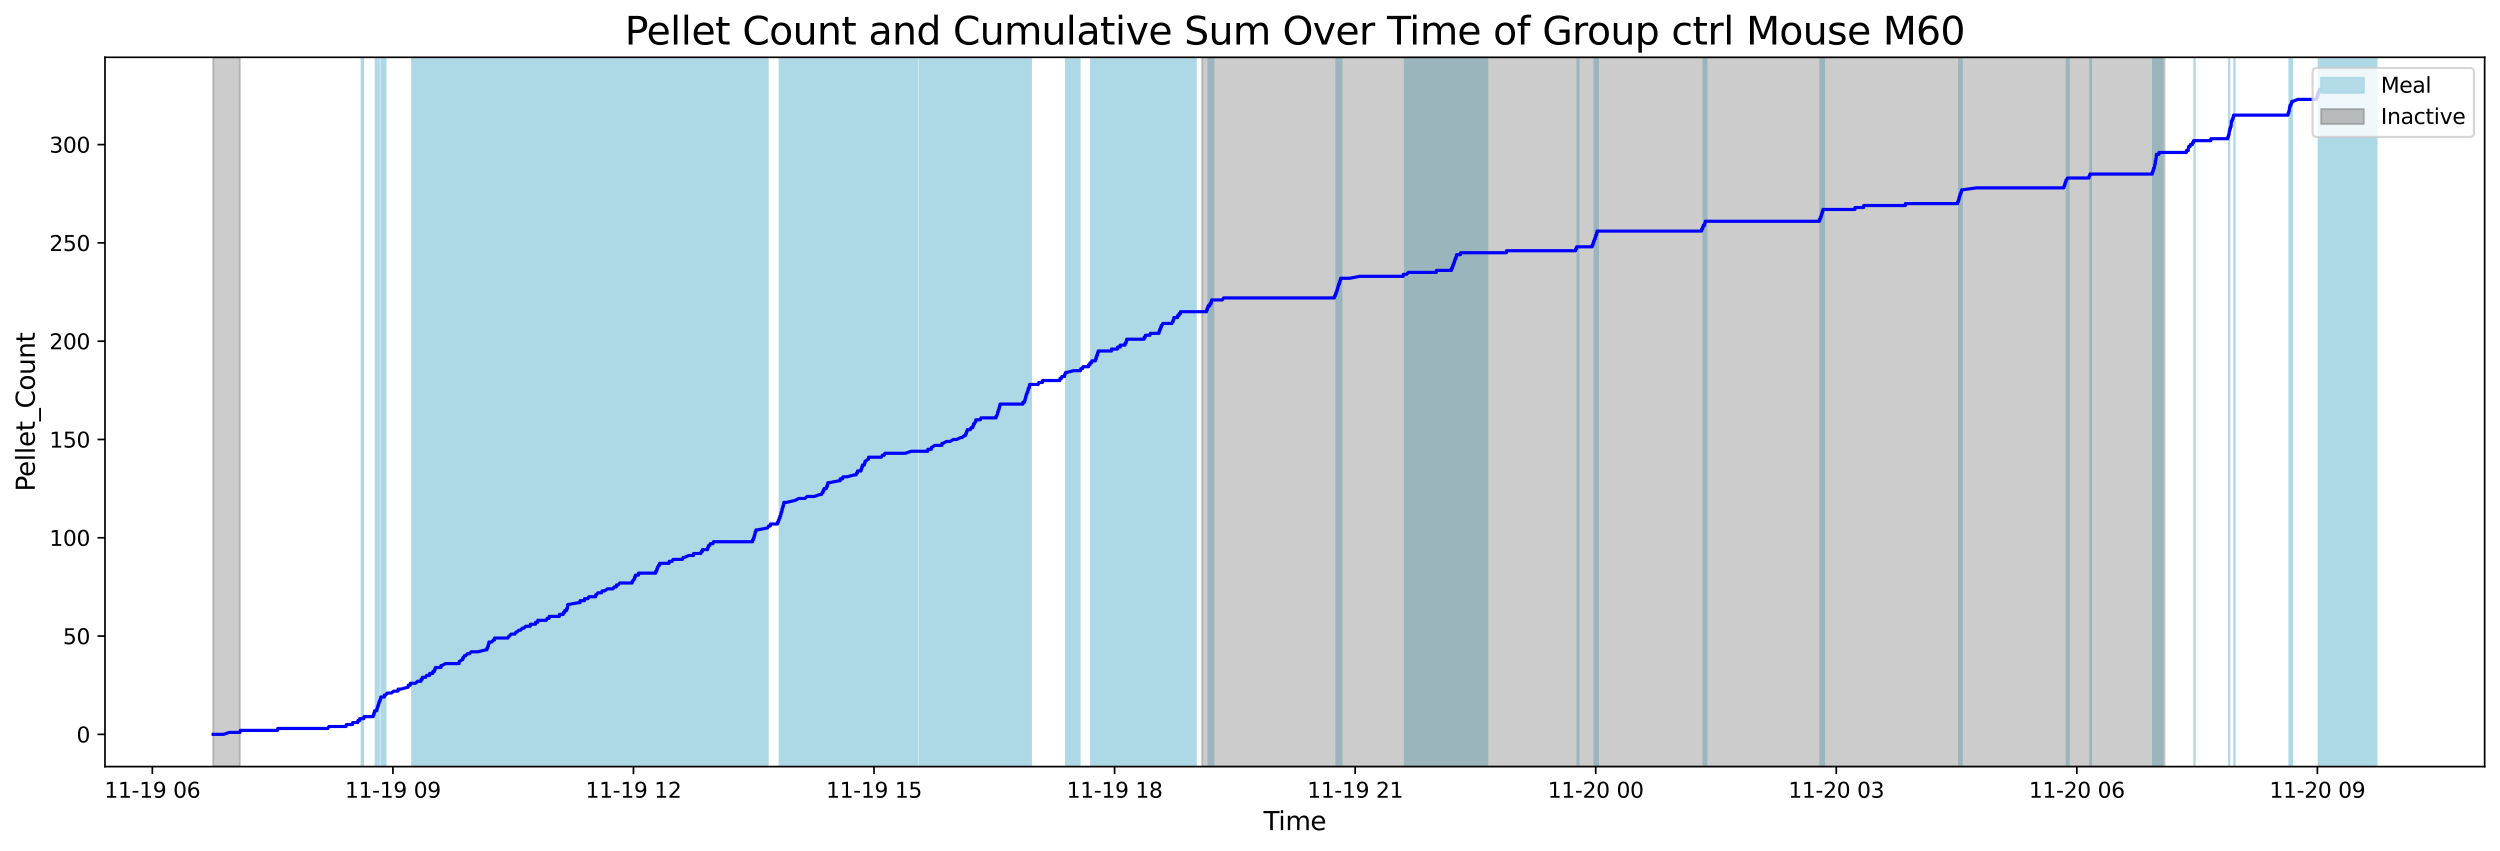 <?xml version="1.0" encoding="utf-8" standalone="no"?>
<!DOCTYPE svg PUBLIC "-//W3C//DTD SVG 1.1//EN"
  "http://www.w3.org/Graphics/SVG/1.1/DTD/svg11.dtd">
<svg xmlns:xlink="http://www.w3.org/1999/xlink" width="1172.435pt" height="399.009pt" viewBox="0 0 1172.435 399.009" xmlns="http://www.w3.org/2000/svg" version="1.1">
 <defs>
  <style type="text/css">*{stroke-linejoin: round; stroke-linecap: butt}</style>
 </defs>
 <g id="figure_1">
  <g id="patch_1">
   <path d="M 0 399.009 
L 1172.435 399.009 
L 1172.435 0 
L 0 0 
z
" style="fill: #ffffff"/>
  </g>
  <g id="axes_1">
   <g id="patch_2">
    <path d="M 49.235 359.517 
L 1165.235 359.517 
L 1165.235 26.877 
L 49.235 26.877 
z
" style="fill: #ffffff"/>
   </g>
   <g id="patch_3">
    <path d="M 169.639 359.517 
L 169.639 26.877 
L 170.237 26.877 
L 170.237 359.517 
z
" clip-path="url(#pbb436b866b)" style="fill: #add8e6; stroke: #add8e6; stroke-linejoin: miter"/>
   </g>
   <g id="patch_4">
    <path d="M 176.588 359.517 
L 176.588 26.877 
L 176.224 26.877 
L 176.224 359.517 
z
" clip-path="url(#pbb436b866b)" style="fill: #add8e6; stroke: #add8e6; stroke-linejoin: miter"/>
   </g>
   <g id="patch_5">
    <path d="M 177.607 359.517 
L 177.607 26.877 
L 177.438 26.877 
L 177.438 359.517 
z
" clip-path="url(#pbb436b866b)" style="fill: #add8e6; stroke: #add8e6; stroke-linejoin: miter"/>
   </g>
   <g id="patch_6">
    <path d="M 179.366 359.517 
L 179.366 26.877 
L 178.869 26.877 
L 178.869 359.517 
z
" clip-path="url(#pbb436b866b)" style="fill: #add8e6; stroke: #add8e6; stroke-linejoin: miter"/>
   </g>
   <g id="patch_7">
    <path d="M 180.758 359.517 
L 180.758 26.877 
L 179.688 26.877 
L 179.688 359.517 
z
" clip-path="url(#pbb436b866b)" style="fill: #add8e6; stroke: #add8e6; stroke-linejoin: miter"/>
   </g>
   <g id="patch_8">
    <path d="M 227.978 359.517 
L 227.978 26.877 
L 193.343 26.877 
L 193.343 359.517 
z
" clip-path="url(#pbb436b866b)" style="fill: #add8e6; stroke: #add8e6; stroke-linejoin: miter"/>
   </g>
   <g id="patch_9">
    <path d="M 232.762 359.517 
L 232.762 26.877 
L 198.873 26.877 
L 198.873 359.517 
z
" clip-path="url(#pbb436b866b)" style="fill: #add8e6; stroke: #add8e6; stroke-linejoin: miter"/>
   </g>
   <g id="patch_10">
    <path d="M 236.993 359.517 
L 236.993 26.877 
L 203.657 26.877 
L 203.657 359.517 
z
" clip-path="url(#pbb436b866b)" style="fill: #add8e6; stroke: #add8e6; stroke-linejoin: miter"/>
   </g>
   <g id="patch_11">
    <path d="M 207.092 359.517 
L 207.092 26.877 
L 207.272 26.877 
L 207.272 359.517 
z
" clip-path="url(#pbb436b866b)" style="fill: #add8e6; stroke: #add8e6; stroke-linejoin: miter"/>
   </g>
   <g id="patch_12">
    <path d="M 245.809 359.517 
L 245.809 26.877 
L 216.928 26.877 
L 216.928 359.517 
z
" clip-path="url(#pbb436b866b)" style="fill: #add8e6; stroke: #add8e6; stroke-linejoin: miter"/>
   </g>
   <g id="patch_13">
    <path d="M 253.633 359.517 
L 253.633 26.877 
L 217.574 26.877 
L 217.574 359.517 
z
" clip-path="url(#pbb436b866b)" style="fill: #add8e6; stroke: #add8e6; stroke-linejoin: miter"/>
   </g>
   <g id="patch_14">
    <path d="M 264.716 359.517 
L 264.716 26.877 
L 229.526 26.877 
L 229.526 359.517 
z
" clip-path="url(#pbb436b866b)" style="fill: #add8e6; stroke: #add8e6; stroke-linejoin: miter"/>
   </g>
   <g id="patch_15">
    <path d="M 231.291 359.517 
L 231.291 26.877 
L 230.165 26.877 
L 230.165 359.517 
z
" clip-path="url(#pbb436b866b)" style="fill: #add8e6; stroke: #add8e6; stroke-linejoin: miter"/>
   </g>
   <g id="patch_16">
    <path d="M 267.129 359.517 
L 267.129 26.877 
L 232.599 26.877 
L 232.599 359.517 
z
" clip-path="url(#pbb436b866b)" style="fill: #add8e6; stroke: #add8e6; stroke-linejoin: miter"/>
   </g>
   <g id="patch_17">
    <path d="M 276.541 359.517 
L 276.541 26.877 
L 268.926 26.877 
L 268.926 359.517 
z
" clip-path="url(#pbb436b866b)" style="fill: #add8e6; stroke: #add8e6; stroke-linejoin: miter"/>
   </g>
   <g id="patch_18">
    <path d="M 283.509 359.517 
L 283.509 26.877 
L 251.488 26.877 
L 251.488 359.517 
z
" clip-path="url(#pbb436b866b)" style="fill: #add8e6; stroke: #add8e6; stroke-linejoin: miter"/>
   </g>
   <g id="patch_19">
    <path d="M 254.03 359.517 
L 254.03 26.877 
L 252.837 26.877 
L 252.837 359.517 
z
" clip-path="url(#pbb436b866b)" style="fill: #add8e6; stroke: #add8e6; stroke-linejoin: miter"/>
   </g>
   <g id="patch_20">
    <path d="M 284.19 359.517 
L 284.19 26.877 
L 258.612 26.877 
L 258.612 359.517 
z
" clip-path="url(#pbb436b866b)" style="fill: #add8e6; stroke: #add8e6; stroke-linejoin: miter"/>
   </g>
   <g id="patch_21">
    <path d="M 268.425 359.517 
L 268.425 26.877 
L 267.33 26.877 
L 267.33 359.517 
z
" clip-path="url(#pbb436b866b)" style="fill: #add8e6; stroke: #add8e6; stroke-linejoin: miter"/>
   </g>
   <g id="patch_22">
    <path d="M 302.393 359.517 
L 302.393 26.877 
L 280.266 26.877 
L 280.266 359.517 
z
" clip-path="url(#pbb436b866b)" style="fill: #add8e6; stroke: #add8e6; stroke-linejoin: miter"/>
   </g>
   <g id="patch_23">
    <path d="M 316.516 359.517 
L 316.516 26.877 
L 298.114 26.877 
L 298.114 359.517 
z
" clip-path="url(#pbb436b866b)" style="fill: #add8e6; stroke: #add8e6; stroke-linejoin: miter"/>
   </g>
   <g id="patch_24">
    <path d="M 324.722 359.517 
L 324.722 26.877 
L 295.072 26.877 
L 295.072 359.517 
z
" clip-path="url(#pbb436b866b)" style="fill: #add8e6; stroke: #add8e6; stroke-linejoin: miter"/>
   </g>
   <g id="patch_25">
    <path d="M 327.539 359.517 
L 327.539 26.877 
L 297.036 26.877 
L 297.036 359.517 
z
" clip-path="url(#pbb436b866b)" style="fill: #add8e6; stroke: #add8e6; stroke-linejoin: miter"/>
   </g>
   <g id="patch_26">
    <path d="M 315.475 359.517 
L 315.475 26.877 
L 298.649 26.877 
L 298.649 359.517 
z
" clip-path="url(#pbb436b866b)" style="fill: #add8e6; stroke: #add8e6; stroke-linejoin: miter"/>
   </g>
   <g id="patch_27">
    <path d="M 308.073 359.517 
L 308.073 26.877 
L 308.629 26.877 
L 308.629 359.517 
z
" clip-path="url(#pbb436b866b)" style="fill: #add8e6; stroke: #add8e6; stroke-linejoin: miter"/>
   </g>
   <g id="patch_28">
    <path d="M 318.219 359.517 
L 318.219 26.877 
L 309.837 26.877 
L 309.837 359.517 
z
" clip-path="url(#pbb436b866b)" style="fill: #add8e6; stroke: #add8e6; stroke-linejoin: miter"/>
   </g>
   <g id="patch_29">
    <path d="M 340.41 359.517 
L 340.41 26.877 
L 338.379 26.877 
L 338.379 359.517 
z
" clip-path="url(#pbb436b866b)" style="fill: #add8e6; stroke: #add8e6; stroke-linejoin: miter"/>
   </g>
   <g id="patch_30">
    <path d="M 359.994 359.517 
L 359.994 26.877 
L 328.063 26.877 
L 328.063 359.517 
z
" clip-path="url(#pbb436b866b)" style="fill: #add8e6; stroke: #add8e6; stroke-linejoin: miter"/>
   </g>
   <g id="patch_31">
    <path d="M 338.066 359.517 
L 338.066 26.877 
L 330.382 26.877 
L 330.382 359.517 
z
" clip-path="url(#pbb436b866b)" style="fill: #add8e6; stroke: #add8e6; stroke-linejoin: miter"/>
   </g>
   <g id="patch_32">
    <path d="M 332.676 359.517 
L 332.676 26.877 
L 332.724 26.877 
L 332.724 359.517 
z
" clip-path="url(#pbb436b866b)" style="fill: #add8e6; stroke: #add8e6; stroke-linejoin: miter"/>
   </g>
   <g id="patch_33">
    <path d="M 348.869 359.517 
L 348.869 26.877 
L 346.711 26.877 
L 346.711 359.517 
z
" clip-path="url(#pbb436b866b)" style="fill: #add8e6; stroke: #add8e6; stroke-linejoin: miter"/>
   </g>
   <g id="patch_34">
    <path d="M 353.589 359.517 
L 353.589 26.877 
L 354.694 26.877 
L 354.694 359.517 
z
" clip-path="url(#pbb436b866b)" style="fill: #add8e6; stroke: #add8e6; stroke-linejoin: miter"/>
   </g>
   <g id="patch_35">
    <path d="M 355.964 359.517 
L 355.964 26.877 
L 356.572 26.877 
L 356.572 359.517 
z
" clip-path="url(#pbb436b866b)" style="fill: #add8e6; stroke: #add8e6; stroke-linejoin: miter"/>
   </g>
   <g id="patch_36">
    <path d="M 396.555 359.517 
L 396.555 26.877 
L 365.668 26.877 
L 365.668 359.517 
z
" clip-path="url(#pbb436b866b)" style="fill: #add8e6; stroke: #add8e6; stroke-linejoin: miter"/>
   </g>
   <g id="patch_37">
    <path d="M 366.508 359.517 
L 366.508 26.877 
L 367.444 26.877 
L 367.444 359.517 
z
" clip-path="url(#pbb436b866b)" style="fill: #add8e6; stroke: #add8e6; stroke-linejoin: miter"/>
   </g>
   <g id="patch_38">
    <path d="M 370.687 359.517 
L 370.687 26.877 
L 368.435 26.877 
L 368.435 359.517 
z
" clip-path="url(#pbb436b866b)" style="fill: #add8e6; stroke: #add8e6; stroke-linejoin: miter"/>
   </g>
   <g id="patch_39">
    <path d="M 369.554 359.517 
L 369.554 26.877 
L 368.541 26.877 
L 368.541 359.517 
z
" clip-path="url(#pbb436b866b)" style="fill: #add8e6; stroke: #add8e6; stroke-linejoin: miter"/>
   </g>
   <g id="patch_40">
    <path d="M 421.375 359.517 
L 421.375 26.877 
L 387.03 26.877 
L 387.03 359.517 
z
" clip-path="url(#pbb436b866b)" style="fill: #add8e6; stroke: #add8e6; stroke-linejoin: miter"/>
   </g>
   <g id="patch_41">
    <path d="M 392.717 359.517 
L 392.717 26.877 
L 389.005 26.877 
L 389.005 359.517 
z
" clip-path="url(#pbb436b866b)" style="fill: #add8e6; stroke: #add8e6; stroke-linejoin: miter"/>
   </g>
   <g id="patch_42">
    <path d="M 430.191 359.517 
L 430.191 26.877 
L 394.608 26.877 
L 394.608 359.517 
z
" clip-path="url(#pbb436b866b)" style="fill: #add8e6; stroke: #add8e6; stroke-linejoin: miter"/>
   </g>
   <g id="patch_43">
    <path d="M 404.826 359.517 
L 404.826 26.877 
L 405.135 26.877 
L 405.135 359.517 
z
" clip-path="url(#pbb436b866b)" style="fill: #add8e6; stroke: #add8e6; stroke-linejoin: miter"/>
   </g>
   <g id="patch_44">
    <path d="M 440.378 359.517 
L 440.378 26.877 
L 431.313 26.877 
L 431.313 359.517 
z
" clip-path="url(#pbb436b866b)" style="fill: #add8e6; stroke: #add8e6; stroke-linejoin: miter"/>
   </g>
   <g id="patch_45">
    <path d="M 464.266 359.517 
L 464.266 26.877 
L 435.703 26.877 
L 435.703 359.517 
z
" clip-path="url(#pbb436b866b)" style="fill: #add8e6; stroke: #add8e6; stroke-linejoin: miter"/>
   </g>
   <g id="patch_46">
    <path d="M 475.266 359.517 
L 475.266 26.877 
L 442.38 26.877 
L 442.38 359.517 
z
" clip-path="url(#pbb436b866b)" style="fill: #add8e6; stroke: #add8e6; stroke-linejoin: miter"/>
   </g>
   <g id="patch_47">
    <path d="M 480.739 359.517 
L 480.739 26.877 
L 451.865 26.877 
L 451.865 359.517 
z
" clip-path="url(#pbb436b866b)" style="fill: #add8e6; stroke: #add8e6; stroke-linejoin: miter"/>
   </g>
   <g id="patch_48">
    <path d="M 459.603 359.517 
L 459.603 26.877 
L 454.495 26.877 
L 454.495 359.517 
z
" clip-path="url(#pbb436b866b)" style="fill: #add8e6; stroke: #add8e6; stroke-linejoin: miter"/>
   </g>
   <g id="patch_49">
    <path d="M 457.758 359.517 
L 457.758 26.877 
L 454.1 26.877 
L 454.1 359.517 
z
" clip-path="url(#pbb436b866b)" style="fill: #add8e6; stroke: #add8e6; stroke-linejoin: miter"/>
   </g>
   <g id="patch_50">
    <path d="M 456.991 359.517 
L 456.991 26.877 
L 457.1 26.877 
L 457.1 359.517 
z
" clip-path="url(#pbb436b866b)" style="fill: #add8e6; stroke: #add8e6; stroke-linejoin: miter"/>
   </g>
   <g id="patch_51">
    <path d="M 465.386 359.517 
L 465.386 26.877 
L 459.158 26.877 
L 459.158 359.517 
z
" clip-path="url(#pbb436b866b)" style="fill: #add8e6; stroke: #add8e6; stroke-linejoin: miter"/>
   </g>
   <g id="patch_52">
    <path d="M 480.524 359.517 
L 480.524 26.877 
L 468.348 26.877 
L 468.348 359.517 
z
" clip-path="url(#pbb436b866b)" style="fill: #add8e6; stroke: #add8e6; stroke-linejoin: miter"/>
   </g>
   <g id="patch_53">
    <path d="M 469.293 359.517 
L 469.293 26.877 
L 468.545 26.877 
L 468.545 359.517 
z
" clip-path="url(#pbb436b866b)" style="fill: #add8e6; stroke: #add8e6; stroke-linejoin: miter"/>
   </g>
   <g id="patch_54">
    <path d="M 481.354 359.517 
L 481.354 26.877 
L 481.893 26.877 
L 481.893 359.517 
z
" clip-path="url(#pbb436b866b)" style="fill: #add8e6; stroke: #add8e6; stroke-linejoin: miter"/>
   </g>
   <g id="patch_55">
    <path d="M 483.334 359.517 
L 483.334 26.877 
L 481.857 26.877 
L 481.857 359.517 
z
" clip-path="url(#pbb436b866b)" style="fill: #add8e6; stroke: #add8e6; stroke-linejoin: miter"/>
   </g>
   <g id="patch_56">
    <path d="M 483.113 359.517 
L 483.113 26.877 
L 483.422 26.877 
L 483.422 359.517 
z
" clip-path="url(#pbb436b866b)" style="fill: #add8e6; stroke: #add8e6; stroke-linejoin: miter"/>
   </g>
   <g id="patch_57">
    <path d="M 506.265 359.517 
L 506.265 26.877 
L 499.983 26.877 
L 499.983 359.517 
z
" clip-path="url(#pbb436b866b)" style="fill: #add8e6; stroke: #add8e6; stroke-linejoin: miter"/>
   </g>
   <g id="patch_58">
    <path d="M 540.48 359.517 
L 540.48 26.877 
L 514.415 26.877 
L 514.415 359.517 
z
" clip-path="url(#pbb436b866b)" style="fill: #add8e6; stroke: #add8e6; stroke-linejoin: miter"/>
   </g>
   <g id="patch_59">
    <path d="M 518.017 359.517 
L 518.017 26.877 
L 511.733 26.877 
L 511.733 359.517 
z
" clip-path="url(#pbb436b866b)" style="fill: #add8e6; stroke: #add8e6; stroke-linejoin: miter"/>
   </g>
   <g id="patch_60">
    <path d="M 514.574 359.517 
L 514.574 26.877 
L 515.729 26.877 
L 515.729 359.517 
z
" clip-path="url(#pbb436b866b)" style="fill: #add8e6; stroke: #add8e6; stroke-linejoin: miter"/>
   </g>
   <g id="patch_61">
    <path d="M 558.186 359.517 
L 558.186 26.877 
L 524.828 26.877 
L 524.828 359.517 
z
" clip-path="url(#pbb436b866b)" style="fill: #add8e6; stroke: #add8e6; stroke-linejoin: miter"/>
   </g>
   <g id="patch_62">
    <path d="M 528.181 359.517 
L 528.181 26.877 
L 529.094 26.877 
L 529.094 359.517 
z
" clip-path="url(#pbb436b866b)" style="fill: #add8e6; stroke: #add8e6; stroke-linejoin: miter"/>
   </g>
   <g id="patch_63">
    <path d="M 549.11 359.517 
L 549.11 26.877 
L 544.424 26.877 
L 544.424 359.517 
z
" clip-path="url(#pbb436b866b)" style="fill: #add8e6; stroke: #add8e6; stroke-linejoin: miter"/>
   </g>
   <g id="patch_64">
    <path d="M 545.139 359.517 
L 545.139 26.877 
L 544.988 26.877 
L 544.988 359.517 
z
" clip-path="url(#pbb436b866b)" style="fill: #add8e6; stroke: #add8e6; stroke-linejoin: miter"/>
   </g>
   <g id="patch_65">
    <path d="M 560.753 359.517 
L 560.753 26.877 
L 550.546 26.877 
L 550.546 359.517 
z
" clip-path="url(#pbb436b866b)" style="fill: #add8e6; stroke: #add8e6; stroke-linejoin: miter"/>
   </g>
   <g id="patch_66">
    <path d="M 566.768 359.517 
L 566.768 26.877 
L 566.885 26.877 
L 566.885 359.517 
z
" clip-path="url(#pbb436b866b)" style="fill: #add8e6; stroke: #add8e6; stroke-linejoin: miter"/>
   </g>
   <g id="patch_67">
    <path d="M 567.554 359.517 
L 567.554 26.877 
L 567.949 26.877 
L 567.949 359.517 
z
" clip-path="url(#pbb436b866b)" style="fill: #add8e6; stroke: #add8e6; stroke-linejoin: miter"/>
   </g>
   <g id="patch_68">
    <path d="M 568.718 359.517 
L 568.718 26.877 
L 569.006 26.877 
L 569.006 359.517 
z
" clip-path="url(#pbb436b866b)" style="fill: #add8e6; stroke: #add8e6; stroke-linejoin: miter"/>
   </g>
   <g id="patch_69">
    <path d="M 626.749 359.517 
L 626.749 26.877 
L 629.106 26.877 
L 629.106 359.517 
z
" clip-path="url(#pbb436b866b)" style="fill: #add8e6; stroke: #add8e6; stroke-linejoin: miter"/>
   </g>
   <g id="patch_70">
    <path d="M 674.575 359.517 
L 674.575 26.877 
L 658.883 26.877 
L 658.883 359.517 
z
" clip-path="url(#pbb436b866b)" style="fill: #add8e6; stroke: #add8e6; stroke-linejoin: miter"/>
   </g>
   <g id="patch_71">
    <path d="M 697.452 359.517 
L 697.452 26.877 
L 674.707 26.877 
L 674.707 359.517 
z
" clip-path="url(#pbb436b866b)" style="fill: #add8e6; stroke: #add8e6; stroke-linejoin: miter"/>
   </g>
   <g id="patch_72">
    <path d="M 681.72 359.517 
L 681.72 26.877 
L 681.95 26.877 
L 681.95 359.517 
z
" clip-path="url(#pbb436b866b)" style="fill: #add8e6; stroke: #add8e6; stroke-linejoin: miter"/>
   </g>
   <g id="patch_73">
    <path d="M 682.681 359.517 
L 682.681 26.877 
L 683.594 26.877 
L 683.594 359.517 
z
" clip-path="url(#pbb436b866b)" style="fill: #add8e6; stroke: #add8e6; stroke-linejoin: miter"/>
   </g>
   <g id="patch_74">
    <path d="M 739.848 359.517 
L 739.848 26.877 
L 740.243 26.877 
L 740.243 359.517 
z
" clip-path="url(#pbb436b866b)" style="fill: #add8e6; stroke: #add8e6; stroke-linejoin: miter"/>
   </g>
   <g id="patch_75">
    <path d="M 747.803 359.517 
L 747.803 26.877 
L 749.391 26.877 
L 749.391 359.517 
z
" clip-path="url(#pbb436b866b)" style="fill: #add8e6; stroke: #add8e6; stroke-linejoin: miter"/>
   </g>
   <g id="patch_76">
    <path d="M 798.899 359.517 
L 798.899 26.877 
L 800.267 26.877 
L 800.267 359.517 
z
" clip-path="url(#pbb436b866b)" style="fill: #add8e6; stroke: #add8e6; stroke-linejoin: miter"/>
   </g>
   <g id="patch_77">
    <path d="M 853.732 359.517 
L 853.732 26.877 
L 855.399 26.877 
L 855.399 359.517 
z
" clip-path="url(#pbb436b866b)" style="fill: #add8e6; stroke: #add8e6; stroke-linejoin: miter"/>
   </g>
   <g id="patch_78">
    <path d="M 918.781 359.517 
L 918.781 26.877 
L 920.003 26.877 
L 920.003 359.517 
z
" clip-path="url(#pbb436b866b)" style="fill: #add8e6; stroke: #add8e6; stroke-linejoin: miter"/>
   </g>
   <g id="patch_79">
    <path d="M 970.15 359.517 
L 970.15 26.877 
L 969.267 26.877 
L 969.267 359.517 
z
" clip-path="url(#pbb436b866b)" style="fill: #add8e6; stroke: #add8e6; stroke-linejoin: miter"/>
   </g>
   <g id="patch_80">
    <path d="M 980.277 359.517 
L 980.277 26.877 
L 980.622 26.877 
L 980.622 359.517 
z
" clip-path="url(#pbb436b866b)" style="fill: #add8e6; stroke: #add8e6; stroke-linejoin: miter"/>
   </g>
   <g id="patch_81">
    <path d="M 1009.912 359.517 
L 1009.912 26.877 
L 1009.73 26.877 
L 1009.73 359.517 
z
" clip-path="url(#pbb436b866b)" style="fill: #add8e6; stroke: #add8e6; stroke-linejoin: miter"/>
   </g>
   <g id="patch_82">
    <path d="M 1010.93 359.517 
L 1010.93 26.877 
L 1010.462 26.877 
L 1010.462 359.517 
z
" clip-path="url(#pbb436b866b)" style="fill: #add8e6; stroke: #add8e6; stroke-linejoin: miter"/>
   </g>
   <g id="patch_83">
    <path d="M 1013.865 359.517 
L 1013.865 26.877 
L 1011.349 26.877 
L 1011.349 359.517 
z
" clip-path="url(#pbb436b866b)" style="fill: #add8e6; stroke: #add8e6; stroke-linejoin: miter"/>
   </g>
   <g id="patch_84">
    <path d="M 1029.216 359.517 
L 1029.216 26.877 
L 1029.135 26.877 
L 1029.135 359.517 
z
" clip-path="url(#pbb436b866b)" style="fill: #add8e6; stroke: #add8e6; stroke-linejoin: miter"/>
   </g>
   <g id="patch_85">
    <path d="M 1045.447 359.517 
L 1045.447 26.877 
L 1045.414 26.877 
L 1045.414 359.517 
z
" clip-path="url(#pbb436b866b)" style="fill: #add8e6; stroke: #add8e6; stroke-linejoin: miter"/>
   </g>
   <g id="patch_86">
    <path d="M 1047.931 359.517 
L 1047.931 26.877 
L 1047.879 26.877 
L 1047.879 359.517 
z
" clip-path="url(#pbb436b866b)" style="fill: #add8e6; stroke: #add8e6; stroke-linejoin: miter"/>
   </g>
   <g id="patch_87">
    <path d="M 1073.952 359.517 
L 1073.952 26.877 
L 1073.722 26.877 
L 1073.722 359.517 
z
" clip-path="url(#pbb436b866b)" style="fill: #add8e6; stroke: #add8e6; stroke-linejoin: miter"/>
   </g>
   <g id="patch_88">
    <path d="M 1074.809 359.517 
L 1074.809 26.877 
L 1074.8 26.877 
L 1074.8 359.517 
z
" clip-path="url(#pbb436b866b)" style="fill: #add8e6; stroke: #add8e6; stroke-linejoin: miter"/>
   </g>
   <g id="patch_89">
    <path d="M 1114.508 359.517 
L 1114.508 26.877 
L 1087.43 26.877 
L 1087.43 359.517 
z
" clip-path="url(#pbb436b866b)" style="fill: #add8e6; stroke: #add8e6; stroke-linejoin: miter"/>
   </g>
   <g id="patch_90">
    <path d="M 99.962 359.517 
L 99.962 26.877 
L 112.497 26.877 
L 112.497 359.517 
z
" clip-path="url(#pbb436b866b)" style="fill: #808080; opacity: 0.4; stroke: #808080; stroke-linejoin: miter"/>
   </g>
   <g id="patch_91">
    <path d="M 563.764 359.517 
L 563.764 26.877 
L 1015.031 26.877 
L 1015.031 359.517 
z
" clip-path="url(#pbb436b866b)" style="fill: #808080; opacity: 0.4; stroke: #808080; stroke-linejoin: miter"/>
   </g>
   <g id="matplotlib.axis_1">
    <g id="xtick_1">
     <g id="line2d_1">
      <defs>
       <path id="m551099ee2a" d="M 0 0 
L 0 3.5 
" style="stroke: #000000; stroke-width: 0.8"/>
      </defs>
      <g>
       <use xlink:href="#m551099ee2a" x="71.445" y="359.517" style="stroke: #000000; stroke-width: 0.8"/>
      </g>
     </g>
     <g id="text_1">
      <!-- 11-19 06 -->
      <g transform="translate(48.964 374.116) scale(0.1 -0.1)">
       <defs>
        <path id="DejaVuSans-31" d="M 794 531 
L 1825 531 
L 1825 4091 
L 703 3866 
L 703 4441 
L 1819 4666 
L 2450 4666 
L 2450 531 
L 3481 531 
L 3481 0 
L 794 0 
L 794 531 
z
" transform="scale(0.016)"/>
        <path id="DejaVuSans-2d" d="M 313 2009 
L 1997 2009 
L 1997 1497 
L 313 1497 
L 313 2009 
z
" transform="scale(0.016)"/>
        <path id="DejaVuSans-39" d="M 703 97 
L 703 672 
Q 941 559 1184 500 
Q 1428 441 1663 441 
Q 2288 441 2617 861 
Q 2947 1281 2994 2138 
Q 2813 1869 2534 1725 
Q 2256 1581 1919 1581 
Q 1219 1581 811 2004 
Q 403 2428 403 3163 
Q 403 3881 828 4315 
Q 1253 4750 1959 4750 
Q 2769 4750 3195 4129 
Q 3622 3509 3622 2328 
Q 3622 1225 3098 567 
Q 2575 -91 1691 -91 
Q 1453 -91 1209 -44 
Q 966 3 703 97 
z
M 1959 2075 
Q 2384 2075 2632 2365 
Q 2881 2656 2881 3163 
Q 2881 3666 2632 3958 
Q 2384 4250 1959 4250 
Q 1534 4250 1286 3958 
Q 1038 3666 1038 3163 
Q 1038 2656 1286 2365 
Q 1534 2075 1959 2075 
z
" transform="scale(0.016)"/>
        <path id="DejaVuSans-20" transform="scale(0.016)"/>
        <path id="DejaVuSans-30" d="M 2034 4250 
Q 1547 4250 1301 3770 
Q 1056 3291 1056 2328 
Q 1056 1369 1301 889 
Q 1547 409 2034 409 
Q 2525 409 2770 889 
Q 3016 1369 3016 2328 
Q 3016 3291 2770 3770 
Q 2525 4250 2034 4250 
z
M 2034 4750 
Q 2819 4750 3233 4129 
Q 3647 3509 3647 2328 
Q 3647 1150 3233 529 
Q 2819 -91 2034 -91 
Q 1250 -91 836 529 
Q 422 1150 422 2328 
Q 422 3509 836 4129 
Q 1250 4750 2034 4750 
z
" transform="scale(0.016)"/>
        <path id="DejaVuSans-36" d="M 2113 2584 
Q 1688 2584 1439 2293 
Q 1191 2003 1191 1497 
Q 1191 994 1439 701 
Q 1688 409 2113 409 
Q 2538 409 2786 701 
Q 3034 994 3034 1497 
Q 3034 2003 2786 2293 
Q 2538 2584 2113 2584 
z
M 3366 4563 
L 3366 3988 
Q 3128 4100 2886 4159 
Q 2644 4219 2406 4219 
Q 1781 4219 1451 3797 
Q 1122 3375 1075 2522 
Q 1259 2794 1537 2939 
Q 1816 3084 2150 3084 
Q 2853 3084 3261 2657 
Q 3669 2231 3669 1497 
Q 3669 778 3244 343 
Q 2819 -91 2113 -91 
Q 1303 -91 875 529 
Q 447 1150 447 2328 
Q 447 3434 972 4092 
Q 1497 4750 2381 4750 
Q 2619 4750 2861 4703 
Q 3103 4656 3366 4563 
z
" transform="scale(0.016)"/>
       </defs>
       <use xlink:href="#DejaVuSans-31"/>
       <use xlink:href="#DejaVuSans-31" x="63.623"/>
       <use xlink:href="#DejaVuSans-2d" x="127.246"/>
       <use xlink:href="#DejaVuSans-31" x="163.33"/>
       <use xlink:href="#DejaVuSans-39" x="226.953"/>
       <use xlink:href="#DejaVuSans-20" x="290.576"/>
       <use xlink:href="#DejaVuSans-30" x="322.363"/>
       <use xlink:href="#DejaVuSans-36" x="385.986"/>
      </g>
     </g>
    </g>
    <g id="xtick_2">
     <g id="line2d_2">
      <g>
       <use xlink:href="#m551099ee2a" x="184.261" y="359.517" style="stroke: #000000; stroke-width: 0.8"/>
      </g>
     </g>
     <g id="text_2">
      <!-- 11-19 09 -->
      <g transform="translate(161.781 374.116) scale(0.1 -0.1)">
       <use xlink:href="#DejaVuSans-31"/>
       <use xlink:href="#DejaVuSans-31" x="63.623"/>
       <use xlink:href="#DejaVuSans-2d" x="127.246"/>
       <use xlink:href="#DejaVuSans-31" x="163.33"/>
       <use xlink:href="#DejaVuSans-39" x="226.953"/>
       <use xlink:href="#DejaVuSans-20" x="290.576"/>
       <use xlink:href="#DejaVuSans-30" x="322.363"/>
       <use xlink:href="#DejaVuSans-39" x="385.986"/>
      </g>
     </g>
    </g>
    <g id="xtick_3">
     <g id="line2d_3">
      <g>
       <use xlink:href="#m551099ee2a" x="297.078" y="359.517" style="stroke: #000000; stroke-width: 0.8"/>
      </g>
     </g>
     <g id="text_3">
      <!-- 11-19 12 -->
      <g transform="translate(274.598 374.116) scale(0.1 -0.1)">
       <defs>
        <path id="DejaVuSans-32" d="M 1228 531 
L 3431 531 
L 3431 0 
L 469 0 
L 469 531 
Q 828 903 1448 1529 
Q 2069 2156 2228 2338 
Q 2531 2678 2651 2914 
Q 2772 3150 2772 3378 
Q 2772 3750 2511 3984 
Q 2250 4219 1831 4219 
Q 1534 4219 1204 4116 
Q 875 4013 500 3803 
L 500 4441 
Q 881 4594 1212 4672 
Q 1544 4750 1819 4750 
Q 2544 4750 2975 4387 
Q 3406 4025 3406 3419 
Q 3406 3131 3298 2873 
Q 3191 2616 2906 2266 
Q 2828 2175 2409 1742 
Q 1991 1309 1228 531 
z
" transform="scale(0.016)"/>
       </defs>
       <use xlink:href="#DejaVuSans-31"/>
       <use xlink:href="#DejaVuSans-31" x="63.623"/>
       <use xlink:href="#DejaVuSans-2d" x="127.246"/>
       <use xlink:href="#DejaVuSans-31" x="163.33"/>
       <use xlink:href="#DejaVuSans-39" x="226.953"/>
       <use xlink:href="#DejaVuSans-20" x="290.576"/>
       <use xlink:href="#DejaVuSans-31" x="322.363"/>
       <use xlink:href="#DejaVuSans-32" x="385.986"/>
      </g>
     </g>
    </g>
    <g id="xtick_4">
     <g id="line2d_4">
      <g>
       <use xlink:href="#m551099ee2a" x="409.895" y="359.517" style="stroke: #000000; stroke-width: 0.8"/>
      </g>
     </g>
     <g id="text_4">
      <!-- 11-19 15 -->
      <g transform="translate(387.414 374.116) scale(0.1 -0.1)">
       <defs>
        <path id="DejaVuSans-35" d="M 691 4666 
L 3169 4666 
L 3169 4134 
L 1269 4134 
L 1269 2991 
Q 1406 3038 1543 3061 
Q 1681 3084 1819 3084 
Q 2600 3084 3056 2656 
Q 3513 2228 3513 1497 
Q 3513 744 3044 326 
Q 2575 -91 1722 -91 
Q 1428 -91 1123 -41 
Q 819 9 494 109 
L 494 744 
Q 775 591 1075 516 
Q 1375 441 1709 441 
Q 2250 441 2565 725 
Q 2881 1009 2881 1497 
Q 2881 1984 2565 2268 
Q 2250 2553 1709 2553 
Q 1456 2553 1204 2497 
Q 953 2441 691 2322 
L 691 4666 
z
" transform="scale(0.016)"/>
       </defs>
       <use xlink:href="#DejaVuSans-31"/>
       <use xlink:href="#DejaVuSans-31" x="63.623"/>
       <use xlink:href="#DejaVuSans-2d" x="127.246"/>
       <use xlink:href="#DejaVuSans-31" x="163.33"/>
       <use xlink:href="#DejaVuSans-39" x="226.953"/>
       <use xlink:href="#DejaVuSans-20" x="290.576"/>
       <use xlink:href="#DejaVuSans-31" x="322.363"/>
       <use xlink:href="#DejaVuSans-35" x="385.986"/>
      </g>
     </g>
    </g>
    <g id="xtick_5">
     <g id="line2d_5">
      <g>
       <use xlink:href="#m551099ee2a" x="522.711" y="359.517" style="stroke: #000000; stroke-width: 0.8"/>
      </g>
     </g>
     <g id="text_5">
      <!-- 11-19 18 -->
      <g transform="translate(500.231 374.116) scale(0.1 -0.1)">
       <defs>
        <path id="DejaVuSans-38" d="M 2034 2216 
Q 1584 2216 1326 1975 
Q 1069 1734 1069 1313 
Q 1069 891 1326 650 
Q 1584 409 2034 409 
Q 2484 409 2743 651 
Q 3003 894 3003 1313 
Q 3003 1734 2745 1975 
Q 2488 2216 2034 2216 
z
M 1403 2484 
Q 997 2584 770 2862 
Q 544 3141 544 3541 
Q 544 4100 942 4425 
Q 1341 4750 2034 4750 
Q 2731 4750 3128 4425 
Q 3525 4100 3525 3541 
Q 3525 3141 3298 2862 
Q 3072 2584 2669 2484 
Q 3125 2378 3379 2068 
Q 3634 1759 3634 1313 
Q 3634 634 3220 271 
Q 2806 -91 2034 -91 
Q 1263 -91 848 271 
Q 434 634 434 1313 
Q 434 1759 690 2068 
Q 947 2378 1403 2484 
z
M 1172 3481 
Q 1172 3119 1398 2916 
Q 1625 2713 2034 2713 
Q 2441 2713 2670 2916 
Q 2900 3119 2900 3481 
Q 2900 3844 2670 4047 
Q 2441 4250 2034 4250 
Q 1625 4250 1398 4047 
Q 1172 3844 1172 3481 
z
" transform="scale(0.016)"/>
       </defs>
       <use xlink:href="#DejaVuSans-31"/>
       <use xlink:href="#DejaVuSans-31" x="63.623"/>
       <use xlink:href="#DejaVuSans-2d" x="127.246"/>
       <use xlink:href="#DejaVuSans-31" x="163.33"/>
       <use xlink:href="#DejaVuSans-39" x="226.953"/>
       <use xlink:href="#DejaVuSans-20" x="290.576"/>
       <use xlink:href="#DejaVuSans-31" x="322.363"/>
       <use xlink:href="#DejaVuSans-38" x="385.986"/>
      </g>
     </g>
    </g>
    <g id="xtick_6">
     <g id="line2d_6">
      <g>
       <use xlink:href="#m551099ee2a" x="635.528" y="359.517" style="stroke: #000000; stroke-width: 0.8"/>
      </g>
     </g>
     <g id="text_6">
      <!-- 11-19 21 -->
      <g transform="translate(613.047 374.116) scale(0.1 -0.1)">
       <use xlink:href="#DejaVuSans-31"/>
       <use xlink:href="#DejaVuSans-31" x="63.623"/>
       <use xlink:href="#DejaVuSans-2d" x="127.246"/>
       <use xlink:href="#DejaVuSans-31" x="163.33"/>
       <use xlink:href="#DejaVuSans-39" x="226.953"/>
       <use xlink:href="#DejaVuSans-20" x="290.576"/>
       <use xlink:href="#DejaVuSans-32" x="322.363"/>
       <use xlink:href="#DejaVuSans-31" x="385.986"/>
      </g>
     </g>
    </g>
    <g id="xtick_7">
     <g id="line2d_7">
      <g>
       <use xlink:href="#m551099ee2a" x="748.345" y="359.517" style="stroke: #000000; stroke-width: 0.8"/>
      </g>
     </g>
     <g id="text_7">
      <!-- 11-20 00 -->
      <g transform="translate(725.864 374.116) scale(0.1 -0.1)">
       <use xlink:href="#DejaVuSans-31"/>
       <use xlink:href="#DejaVuSans-31" x="63.623"/>
       <use xlink:href="#DejaVuSans-2d" x="127.246"/>
       <use xlink:href="#DejaVuSans-32" x="163.33"/>
       <use xlink:href="#DejaVuSans-30" x="226.953"/>
       <use xlink:href="#DejaVuSans-20" x="290.576"/>
       <use xlink:href="#DejaVuSans-30" x="322.363"/>
       <use xlink:href="#DejaVuSans-30" x="385.986"/>
      </g>
     </g>
    </g>
    <g id="xtick_8">
     <g id="line2d_8">
      <g>
       <use xlink:href="#m551099ee2a" x="861.161" y="359.517" style="stroke: #000000; stroke-width: 0.8"/>
      </g>
     </g>
     <g id="text_8">
      <!-- 11-20 03 -->
      <g transform="translate(838.681 374.116) scale(0.1 -0.1)">
       <defs>
        <path id="DejaVuSans-33" d="M 2597 2516 
Q 3050 2419 3304 2112 
Q 3559 1806 3559 1356 
Q 3559 666 3084 287 
Q 2609 -91 1734 -91 
Q 1441 -91 1130 -33 
Q 819 25 488 141 
L 488 750 
Q 750 597 1062 519 
Q 1375 441 1716 441 
Q 2309 441 2620 675 
Q 2931 909 2931 1356 
Q 2931 1769 2642 2001 
Q 2353 2234 1838 2234 
L 1294 2234 
L 1294 2753 
L 1863 2753 
Q 2328 2753 2575 2939 
Q 2822 3125 2822 3475 
Q 2822 3834 2567 4026 
Q 2313 4219 1838 4219 
Q 1578 4219 1281 4162 
Q 984 4106 628 3988 
L 628 4550 
Q 988 4650 1302 4700 
Q 1616 4750 1894 4750 
Q 2613 4750 3031 4423 
Q 3450 4097 3450 3541 
Q 3450 3153 3228 2886 
Q 3006 2619 2597 2516 
z
" transform="scale(0.016)"/>
       </defs>
       <use xlink:href="#DejaVuSans-31"/>
       <use xlink:href="#DejaVuSans-31" x="63.623"/>
       <use xlink:href="#DejaVuSans-2d" x="127.246"/>
       <use xlink:href="#DejaVuSans-32" x="163.33"/>
       <use xlink:href="#DejaVuSans-30" x="226.953"/>
       <use xlink:href="#DejaVuSans-20" x="290.576"/>
       <use xlink:href="#DejaVuSans-30" x="322.363"/>
       <use xlink:href="#DejaVuSans-33" x="385.986"/>
      </g>
     </g>
    </g>
    <g id="xtick_9">
     <g id="line2d_9">
      <g>
       <use xlink:href="#m551099ee2a" x="973.978" y="359.517" style="stroke: #000000; stroke-width: 0.8"/>
      </g>
     </g>
     <g id="text_9">
      <!-- 11-20 06 -->
      <g transform="translate(951.497 374.116) scale(0.1 -0.1)">
       <use xlink:href="#DejaVuSans-31"/>
       <use xlink:href="#DejaVuSans-31" x="63.623"/>
       <use xlink:href="#DejaVuSans-2d" x="127.246"/>
       <use xlink:href="#DejaVuSans-32" x="163.33"/>
       <use xlink:href="#DejaVuSans-30" x="226.953"/>
       <use xlink:href="#DejaVuSans-20" x="290.576"/>
       <use xlink:href="#DejaVuSans-30" x="322.363"/>
       <use xlink:href="#DejaVuSans-36" x="385.986"/>
      </g>
     </g>
    </g>
    <g id="xtick_10">
     <g id="line2d_10">
      <g>
       <use xlink:href="#m551099ee2a" x="1086.795" y="359.517" style="stroke: #000000; stroke-width: 0.8"/>
      </g>
     </g>
     <g id="text_10">
      <!-- 11-20 09 -->
      <g transform="translate(1064.314 374.116) scale(0.1 -0.1)">
       <use xlink:href="#DejaVuSans-31"/>
       <use xlink:href="#DejaVuSans-31" x="63.623"/>
       <use xlink:href="#DejaVuSans-2d" x="127.246"/>
       <use xlink:href="#DejaVuSans-32" x="163.33"/>
       <use xlink:href="#DejaVuSans-30" x="226.953"/>
       <use xlink:href="#DejaVuSans-20" x="290.576"/>
       <use xlink:href="#DejaVuSans-30" x="322.363"/>
       <use xlink:href="#DejaVuSans-39" x="385.986"/>
      </g>
     </g>
    </g>
    <g id="text_11">
     <!-- Time -->
     <g transform="translate(592.555 389.313) scale(0.12 -0.12)">
      <defs>
       <path id="DejaVuSans-54" d="M -19 4666 
L 3928 4666 
L 3928 4134 
L 2272 4134 
L 2272 0 
L 1638 0 
L 1638 4134 
L -19 4134 
L -19 4666 
z
" transform="scale(0.016)"/>
       <path id="DejaVuSans-69" d="M 603 3500 
L 1178 3500 
L 1178 0 
L 603 0 
L 603 3500 
z
M 603 4863 
L 1178 4863 
L 1178 4134 
L 603 4134 
L 603 4863 
z
" transform="scale(0.016)"/>
       <path id="DejaVuSans-6d" d="M 3328 2828 
Q 3544 3216 3844 3400 
Q 4144 3584 4550 3584 
Q 5097 3584 5394 3201 
Q 5691 2819 5691 2113 
L 5691 0 
L 5113 0 
L 5113 2094 
Q 5113 2597 4934 2840 
Q 4756 3084 4391 3084 
Q 3944 3084 3684 2787 
Q 3425 2491 3425 1978 
L 3425 0 
L 2847 0 
L 2847 2094 
Q 2847 2600 2669 2842 
Q 2491 3084 2119 3084 
Q 1678 3084 1418 2786 
Q 1159 2488 1159 1978 
L 1159 0 
L 581 0 
L 581 3500 
L 1159 3500 
L 1159 2956 
Q 1356 3278 1631 3431 
Q 1906 3584 2284 3584 
Q 2666 3584 2933 3390 
Q 3200 3197 3328 2828 
z
" transform="scale(0.016)"/>
       <path id="DejaVuSans-65" d="M 3597 1894 
L 3597 1613 
L 953 1613 
Q 991 1019 1311 708 
Q 1631 397 2203 397 
Q 2534 397 2845 478 
Q 3156 559 3463 722 
L 3463 178 
Q 3153 47 2828 -22 
Q 2503 -91 2169 -91 
Q 1331 -91 842 396 
Q 353 884 353 1716 
Q 353 2575 817 3079 
Q 1281 3584 2069 3584 
Q 2775 3584 3186 3129 
Q 3597 2675 3597 1894 
z
M 3022 2063 
Q 3016 2534 2758 2815 
Q 2500 3097 2075 3097 
Q 1594 3097 1305 2825 
Q 1016 2553 972 2059 
L 3022 2063 
z
" transform="scale(0.016)"/>
      </defs>
      <use xlink:href="#DejaVuSans-54"/>
      <use xlink:href="#DejaVuSans-69" x="57.959"/>
      <use xlink:href="#DejaVuSans-6d" x="85.742"/>
      <use xlink:href="#DejaVuSans-65" x="183.154"/>
     </g>
    </g>
   </g>
   <g id="matplotlib.axis_2">
    <g id="ytick_1">
     <g id="line2d_11">
      <defs>
       <path id="m20e921a530" d="M 0 0 
L -3.5 0 
" style="stroke: #000000; stroke-width: 0.8"/>
      </defs>
      <g>
       <use xlink:href="#m20e921a530" x="49.235" y="344.397" style="stroke: #000000; stroke-width: 0.8"/>
      </g>
     </g>
     <g id="text_12">
      <!-- 0 -->
      <g transform="translate(35.873 348.196) scale(0.1 -0.1)">
       <use xlink:href="#DejaVuSans-30"/>
      </g>
     </g>
    </g>
    <g id="ytick_2">
     <g id="line2d_12">
      <g>
       <use xlink:href="#m20e921a530" x="49.235" y="298.3" style="stroke: #000000; stroke-width: 0.8"/>
      </g>
     </g>
     <g id="text_13">
      <!-- 50 -->
      <g transform="translate(29.51 302.099) scale(0.1 -0.1)">
       <use xlink:href="#DejaVuSans-35"/>
       <use xlink:href="#DejaVuSans-30" x="63.623"/>
      </g>
     </g>
    </g>
    <g id="ytick_3">
     <g id="line2d_13">
      <g>
       <use xlink:href="#m20e921a530" x="49.235" y="252.202" style="stroke: #000000; stroke-width: 0.8"/>
      </g>
     </g>
     <g id="text_14">
      <!-- 100 -->
      <g transform="translate(23.148 256.001) scale(0.1 -0.1)">
       <use xlink:href="#DejaVuSans-31"/>
       <use xlink:href="#DejaVuSans-30" x="63.623"/>
       <use xlink:href="#DejaVuSans-30" x="127.246"/>
      </g>
     </g>
    </g>
    <g id="ytick_4">
     <g id="line2d_14">
      <g>
       <use xlink:href="#m20e921a530" x="49.235" y="206.105" style="stroke: #000000; stroke-width: 0.8"/>
      </g>
     </g>
     <g id="text_15">
      <!-- 150 -->
      <g transform="translate(23.148 209.904) scale(0.1 -0.1)">
       <use xlink:href="#DejaVuSans-31"/>
       <use xlink:href="#DejaVuSans-35" x="63.623"/>
       <use xlink:href="#DejaVuSans-30" x="127.246"/>
      </g>
     </g>
    </g>
    <g id="ytick_5">
     <g id="line2d_15">
      <g>
       <use xlink:href="#m20e921a530" x="49.235" y="160.007" style="stroke: #000000; stroke-width: 0.8"/>
      </g>
     </g>
     <g id="text_16">
      <!-- 200 -->
      <g transform="translate(23.148 163.806) scale(0.1 -0.1)">
       <use xlink:href="#DejaVuSans-32"/>
       <use xlink:href="#DejaVuSans-30" x="63.623"/>
       <use xlink:href="#DejaVuSans-30" x="127.246"/>
      </g>
     </g>
    </g>
    <g id="ytick_6">
     <g id="line2d_16">
      <g>
       <use xlink:href="#m20e921a530" x="49.235" y="113.909" style="stroke: #000000; stroke-width: 0.8"/>
      </g>
     </g>
     <g id="text_17">
      <!-- 250 -->
      <g transform="translate(23.148 117.709) scale(0.1 -0.1)">
       <use xlink:href="#DejaVuSans-32"/>
       <use xlink:href="#DejaVuSans-35" x="63.623"/>
       <use xlink:href="#DejaVuSans-30" x="127.246"/>
      </g>
     </g>
    </g>
    <g id="ytick_7">
     <g id="line2d_17">
      <g>
       <use xlink:href="#m20e921a530" x="49.235" y="67.812" style="stroke: #000000; stroke-width: 0.8"/>
      </g>
     </g>
     <g id="text_18">
      <!-- 300 -->
      <g transform="translate(23.148 71.611) scale(0.1 -0.1)">
       <use xlink:href="#DejaVuSans-33"/>
       <use xlink:href="#DejaVuSans-30" x="63.623"/>
       <use xlink:href="#DejaVuSans-30" x="127.246"/>
      </g>
     </g>
    </g>
    <g id="text_19">
     <!-- Pellet_Count -->
     <g transform="translate(16.318 230.485) rotate(-90) scale(0.12 -0.12)">
      <defs>
       <path id="DejaVuSans-50" d="M 1259 4147 
L 1259 2394 
L 2053 2394 
Q 2494 2394 2734 2622 
Q 2975 2850 2975 3272 
Q 2975 3691 2734 3919 
Q 2494 4147 2053 4147 
L 1259 4147 
z
M 628 4666 
L 2053 4666 
Q 2838 4666 3239 4311 
Q 3641 3956 3641 3272 
Q 3641 2581 3239 2228 
Q 2838 1875 2053 1875 
L 1259 1875 
L 1259 0 
L 628 0 
L 628 4666 
z
" transform="scale(0.016)"/>
       <path id="DejaVuSans-6c" d="M 603 4863 
L 1178 4863 
L 1178 0 
L 603 0 
L 603 4863 
z
" transform="scale(0.016)"/>
       <path id="DejaVuSans-74" d="M 1172 4494 
L 1172 3500 
L 2356 3500 
L 2356 3053 
L 1172 3053 
L 1172 1153 
Q 1172 725 1289 603 
Q 1406 481 1766 481 
L 2356 481 
L 2356 0 
L 1766 0 
Q 1100 0 847 248 
Q 594 497 594 1153 
L 594 3053 
L 172 3053 
L 172 3500 
L 594 3500 
L 594 4494 
L 1172 4494 
z
" transform="scale(0.016)"/>
       <path id="DejaVuSans-5f" d="M 3263 -1063 
L 3263 -1509 
L -63 -1509 
L -63 -1063 
L 3263 -1063 
z
" transform="scale(0.016)"/>
       <path id="DejaVuSans-43" d="M 4122 4306 
L 4122 3641 
Q 3803 3938 3442 4084 
Q 3081 4231 2675 4231 
Q 1875 4231 1450 3742 
Q 1025 3253 1025 2328 
Q 1025 1406 1450 917 
Q 1875 428 2675 428 
Q 3081 428 3442 575 
Q 3803 722 4122 1019 
L 4122 359 
Q 3791 134 3420 21 
Q 3050 -91 2638 -91 
Q 1578 -91 968 557 
Q 359 1206 359 2328 
Q 359 3453 968 4101 
Q 1578 4750 2638 4750 
Q 3056 4750 3426 4639 
Q 3797 4528 4122 4306 
z
" transform="scale(0.016)"/>
       <path id="DejaVuSans-6f" d="M 1959 3097 
Q 1497 3097 1228 2736 
Q 959 2375 959 1747 
Q 959 1119 1226 758 
Q 1494 397 1959 397 
Q 2419 397 2687 759 
Q 2956 1122 2956 1747 
Q 2956 2369 2687 2733 
Q 2419 3097 1959 3097 
z
M 1959 3584 
Q 2709 3584 3137 3096 
Q 3566 2609 3566 1747 
Q 3566 888 3137 398 
Q 2709 -91 1959 -91 
Q 1206 -91 779 398 
Q 353 888 353 1747 
Q 353 2609 779 3096 
Q 1206 3584 1959 3584 
z
" transform="scale(0.016)"/>
       <path id="DejaVuSans-75" d="M 544 1381 
L 544 3500 
L 1119 3500 
L 1119 1403 
Q 1119 906 1312 657 
Q 1506 409 1894 409 
Q 2359 409 2629 706 
Q 2900 1003 2900 1516 
L 2900 3500 
L 3475 3500 
L 3475 0 
L 2900 0 
L 2900 538 
Q 2691 219 2414 64 
Q 2138 -91 1772 -91 
Q 1169 -91 856 284 
Q 544 659 544 1381 
z
M 1991 3584 
L 1991 3584 
z
" transform="scale(0.016)"/>
       <path id="DejaVuSans-6e" d="M 3513 2113 
L 3513 0 
L 2938 0 
L 2938 2094 
Q 2938 2591 2744 2837 
Q 2550 3084 2163 3084 
Q 1697 3084 1428 2787 
Q 1159 2491 1159 1978 
L 1159 0 
L 581 0 
L 581 3500 
L 1159 3500 
L 1159 2956 
Q 1366 3272 1645 3428 
Q 1925 3584 2291 3584 
Q 2894 3584 3203 3211 
Q 3513 2838 3513 2113 
z
" transform="scale(0.016)"/>
      </defs>
      <use xlink:href="#DejaVuSans-50"/>
      <use xlink:href="#DejaVuSans-65" x="56.678"/>
      <use xlink:href="#DejaVuSans-6c" x="118.201"/>
      <use xlink:href="#DejaVuSans-6c" x="145.984"/>
      <use xlink:href="#DejaVuSans-65" x="173.768"/>
      <use xlink:href="#DejaVuSans-74" x="235.291"/>
      <use xlink:href="#DejaVuSans-5f" x="274.5"/>
      <use xlink:href="#DejaVuSans-43" x="324.5"/>
      <use xlink:href="#DejaVuSans-6f" x="394.324"/>
      <use xlink:href="#DejaVuSans-75" x="455.506"/>
      <use xlink:href="#DejaVuSans-6e" x="518.885"/>
      <use xlink:href="#DejaVuSans-74" x="582.264"/>
     </g>
    </g>
   </g>
   <g id="line2d_18">
    <path d="M 99.962 344.397 
L 104.799 344.397 
L 107.536 343.475 
L 112.56 343.475 
L 112.654 342.553 
L 130.109 342.553 
L 130.256 341.631 
L 153.696 341.631 
L 154.292 340.709 
L 162.273 340.709 
L 162.44 339.787 
L 165.333 339.787 
L 165.406 338.865 
L 167.799 338.865 
L 167.84 337.944 
L 168.676 337.944 
L 168.707 337.022 
L 170.608 337.022 
L 170.692 336.1 
L 175.027 336.1 
L 175.058 335.178 
L 175.393 335.178 
L 175.414 334.256 
L 175.633 334.256 
L 175.654 333.334 
L 176.709 333.334 
L 176.73 332.412 
L 176.97 332.412 
L 176.981 331.49 
L 177.294 331.49 
L 177.336 330.568 
L 177.576 330.568 
L 177.607 329.646 
L 177.848 329.646 
L 177.879 328.724 
L 178.265 328.724 
L 178.307 327.802 
L 178.558 327.802 
L 178.579 326.88 
L 180.25 326.88 
L 180.271 325.958 
L 180.908 325.958 
L 181.587 325.036 
L 183.541 325.036 
L 184.679 324.114 
L 186.695 324.114 
L 186.737 323.192 
L 187.855 323.192 
L 191.427 322.27 
L 191.469 321.348 
L 192.42 321.348 
L 192.482 320.426 
L 194.874 320.426 
L 195.846 319.505 
L 197.402 319.505 
L 197.423 318.583 
L 198.05 318.583 
L 198.071 317.661 
L 199.586 317.661 
L 200.077 316.739 
L 201.476 316.739 
L 201.508 315.817 
L 202.991 315.817 
L 203.012 314.895 
L 203.712 314.895 
L 203.754 313.973 
L 204.13 313.973 
L 204.171 313.051 
L 206.804 313.051 
L 206.814 312.129 
L 207.253 312.129 
L 208.893 311.207 
L 215.276 311.207 
L 215.349 310.285 
L 216.717 309.363 
L 217.02 309.363 
L 217.041 308.441 
L 217.48 308.441 
L 217.783 307.519 
L 218.42 307.519 
L 219.161 306.597 
L 220.164 306.597 
L 221.01 305.675 
L 224.113 305.675 
L 227.8 304.753 
L 228.364 304.753 
L 228.364 304.753 
L 228.417 303.831 
L 228.73 303.831 
L 228.803 302.909 
L 229.064 302.909 
L 229.075 301.987 
L 229.304 301.987 
L 229.325 301.065 
L 230.683 301.065 
L 231.279 300.144 
L 231.895 300.144 
L 231.916 299.222 
L 238.152 299.222 
L 238.675 298.3 
L 238.977 298.3 
L 239.625 297.378 
L 241.453 297.378 
L 241.913 296.456 
L 242.331 296.456 
L 243.354 295.534 
L 244.19 295.534 
L 244.911 294.612 
L 245.684 294.612 
L 246.593 293.69 
L 248.671 293.69 
L 248.724 292.768 
L 251.116 292.768 
L 251.147 291.846 
L 252.171 291.846 
L 252.192 290.924 
L 256.151 290.924 
L 256.6 290.002 
L 257.498 290.002 
L 257.54 289.08 
L 262.335 289.08 
L 262.356 288.158 
L 264.131 288.158 
L 264.152 287.236 
L 264.81 287.236 
L 264.852 286.314 
L 265.74 286.314 
L 265.761 285.392 
L 266.106 285.392 
L 266.241 283.548 
L 271.35 282.626 
L 272.018 282.626 
L 272.039 281.705 
L 274.066 281.705 
L 274.097 280.783 
L 275.726 280.783 
L 276.144 279.861 
L 279.299 279.861 
L 279.299 279.861 
L 279.351 278.939 
L 279.79 278.939 
L 280.396 278.017 
L 282.13 278.017 
L 282.401 277.095 
L 283.624 277.095 
L 284.825 276.173 
L 287.415 276.173 
L 288.032 275.251 
L 289.014 275.251 
L 289.118 274.329 
L 289.943 274.329 
L 290.622 273.407 
L 296.493 273.407 
L 296.503 272.485 
L 296.942 272.485 
L 297.256 271.563 
L 297.579 271.563 
L 297.59 270.641 
L 297.945 270.641 
L 297.966 269.719 
L 299.449 269.719 
L 299.47 268.797 
L 307.493 268.797 
L 307.503 267.875 
L 307.963 267.875 
L 307.984 266.953 
L 308.276 266.953 
L 308.318 266.031 
L 308.631 266.031 
L 308.798 265.109 
L 309.331 265.109 
L 309.342 264.187 
L 313.781 264.187 
L 313.792 263.265 
L 315.223 263.265 
L 315.641 262.344 
L 320.038 262.344 
L 320.341 261.422 
L 320.958 261.422 
L 323.078 260.5 
L 325.209 260.5 
L 325.261 259.578 
L 328.708 259.578 
L 328.708 259.578 
L 328.834 258.656 
L 329.408 258.656 
L 329.429 257.734 
L 331.853 257.734 
L 331.874 256.812 
L 332.208 256.812 
L 332.229 255.89 
L 332.803 255.89 
L 333.075 254.968 
L 334.381 254.968 
L 334.59 254.046 
L 352.922 254.046 
L 352.943 253.124 
L 353.371 253.124 
L 353.392 252.202 
L 353.653 252.202 
L 353.674 251.28 
L 353.946 251.28 
L 353.967 250.358 
L 354.124 250.358 
L 354.165 249.436 
L 354.5 249.436 
L 354.541 248.514 
L 355.252 248.514 
L 359.973 247.592 
L 360.422 246.67 
L 361.248 246.67 
L 361.331 245.748 
L 364.622 245.748 
L 364.643 244.826 
L 365.04 244.826 
L 365.06 243.905 
L 365.405 243.905 
L 365.437 242.983 
L 365.76 242.983 
L 365.781 242.061 
L 366.095 242.061 
L 366.116 241.139 
L 366.304 241.139 
L 366.335 240.217 
L 366.648 240.217 
L 366.669 239.295 
L 366.836 239.295 
L 366.868 238.373 
L 367.056 238.373 
L 367.097 237.451 
L 367.4 237.451 
L 367.432 236.529 
L 367.588 236.529 
L 367.63 235.607 
L 368.905 235.607 
L 372.832 234.685 
L 374.671 233.763 
L 377.502 233.763 
L 378.494 232.841 
L 381.858 232.841 
L 384.459 231.919 
L 385.221 231.919 
L 385.576 230.997 
L 385.973 230.997 
L 385.994 230.075 
L 386.402 230.075 
L 386.423 229.153 
L 387.488 229.153 
L 387.572 228.231 
L 387.979 228.231 
L 388 227.309 
L 388.219 227.309 
L 388.24 226.387 
L 388.752 226.387 
L 393.557 225.465 
L 394.027 225.465 
L 394.038 224.544 
L 395.176 224.544 
L 395.323 223.622 
L 397.203 223.622 
L 400.692 222.7 
L 401.496 222.7 
L 401.684 221.778 
L 402.165 221.778 
L 402.175 220.856 
L 403.815 220.856 
L 403.836 219.934 
L 404.118 219.934 
L 404.128 219.012 
L 404.431 219.012 
L 404.452 218.09 
L 405.403 218.09 
L 405.424 217.168 
L 405.664 217.168 
L 405.695 216.246 
L 406.071 216.246 
L 407.053 215.324 
L 407.325 215.324 
L 407.356 214.402 
L 413.342 214.402 
L 413.791 213.48 
L 414.71 213.48 
L 414.992 212.558 
L 424.634 212.558 
L 427.35 211.636 
L 435.122 211.636 
L 435.132 210.714 
L 436.751 210.714 
L 436.783 209.792 
L 437.127 209.792 
L 438.35 208.87 
L 441.713 208.87 
L 441.734 207.948 
L 442.246 207.948 
L 443.823 207.026 
L 445.599 207.026 
L 447.02 206.105 
L 448.628 206.105 
L 450.571 205.183 
L 451.25 205.183 
L 452.201 204.261 
L 452.838 204.261 
L 452.838 204.261 
L 452.89 203.339 
L 453.235 203.339 
L 453.277 202.417 
L 453.538 202.417 
L 453.642 201.495 
L 455.074 201.495 
L 455.345 200.573 
L 456.223 200.573 
L 456.264 199.651 
L 456.557 199.651 
L 456.567 198.729 
L 457.058 198.729 
L 457.319 197.807 
L 457.601 197.807 
L 457.622 196.885 
L 459.764 196.885 
L 460.067 195.963 
L 467.118 195.963 
L 467.17 195.041 
L 467.525 195.041 
L 467.745 194.119 
L 467.88 194.119 
L 467.891 193.197 
L 468.141 193.197 
L 468.183 192.275 
L 468.455 192.275 
L 468.507 191.353 
L 468.695 191.353 
L 468.737 190.431 
L 468.967 190.431 
L 468.998 189.509 
L 479.716 189.509 
L 479.737 188.587 
L 480.53 188.587 
L 480.551 187.665 
L 480.792 187.665 
L 480.812 186.744 
L 481.032 186.744 
L 481.053 185.822 
L 481.251 185.822 
L 481.303 184.9 
L 481.565 184.9 
L 481.669 183.978 
L 481.972 183.978 
L 482.003 183.056 
L 482.191 183.056 
L 482.212 182.134 
L 482.599 182.134 
L 482.62 181.212 
L 482.839 181.212 
L 482.86 180.29 
L 486.902 180.29 
L 487.185 179.368 
L 488.908 179.368 
L 488.95 178.446 
L 497.056 178.446 
L 497.077 177.524 
L 497.766 177.524 
L 497.923 176.602 
L 499.197 176.602 
L 499.218 175.68 
L 499.511 175.68 
L 499.667 174.758 
L 499.887 174.758 
L 499.887 174.758 
L 503.564 173.836 
L 506.666 173.836 
L 506.844 172.914 
L 507.659 172.914 
L 507.857 171.992 
L 510.5 171.992 
L 510.521 171.07 
L 511.179 171.07 
L 511.2 170.148 
L 511.9 170.148 
L 512.004 169.226 
L 513.717 169.226 
L 513.749 168.305 
L 514.072 168.305 
L 514.093 167.383 
L 514.365 167.383 
L 514.386 166.461 
L 514.72 166.461 
L 514.731 165.539 
L 514.981 165.539 
L 515.002 164.617 
L 521.249 164.617 
L 521.27 163.695 
L 524.059 163.695 
L 524.101 162.773 
L 525.333 162.773 
L 525.354 161.851 
L 527.59 161.851 
L 527.61 160.929 
L 528.101 160.929 
L 528.122 160.007 
L 528.383 160.007 
L 528.404 159.085 
L 536.542 159.085 
L 536.552 158.163 
L 537.106 158.163 
L 537.127 157.241 
L 539.279 157.241 
L 539.446 156.319 
L 543.53 156.319 
L 543.551 155.397 
L 543.833 155.397 
L 543.854 154.475 
L 544.24 154.475 
L 544.261 153.553 
L 544.585 153.553 
L 544.606 152.631 
L 544.982 152.631 
L 545.337 151.709 
L 549.61 151.709 
L 549.86 150.787 
L 550.205 150.787 
L 550.226 149.865 
L 550.508 149.865 
L 550.508 148.944 
L 552.211 148.944 
L 552.232 148.022 
L 552.89 148.022 
L 552.911 147.1 
L 553.59 147.1 
L 553.611 146.178 
L 565.832 146.178 
L 565.853 145.256 
L 566.219 145.256 
L 566.24 144.334 
L 566.543 144.334 
L 566.564 143.412 
L 567.357 143.412 
L 567.378 142.49 
L 567.932 142.49 
L 567.953 141.568 
L 568.183 141.568 
L 568.204 140.646 
L 573.239 140.646 
L 573.824 139.724 
L 625.803 139.724 
L 625.834 138.802 
L 626.241 138.802 
L 626.262 137.88 
L 626.576 137.88 
L 626.597 136.958 
L 626.931 136.958 
L 626.952 136.036 
L 627.213 136.036 
L 627.234 135.114 
L 627.474 135.114 
L 627.495 134.192 
L 627.735 134.192 
L 627.756 133.27 
L 628.122 133.27 
L 628.143 132.348 
L 628.393 132.348 
L 628.414 131.426 
L 628.675 131.426 
L 628.686 130.505 
L 632.969 130.505 
L 637.659 129.583 
L 658.06 129.583 
L 658.081 128.661 
L 659.658 128.661 
L 660.536 127.739 
L 673.593 127.739 
L 673.635 126.817 
L 680.665 126.817 
L 680.686 125.895 
L 681.104 125.895 
L 681.125 124.973 
L 681.407 124.973 
L 681.417 124.051 
L 681.772 124.051 
L 681.804 123.129 
L 682.117 123.129 
L 682.138 122.207 
L 682.378 122.207 
L 682.389 121.285 
L 682.806 121.285 
L 682.817 120.363 
L 683.089 120.363 
L 683.099 119.441 
L 684.927 119.441 
L 684.948 118.519 
L 706.467 118.519 
L 706.467 118.519 
L 706.508 117.597 
L 738.912 117.597 
L 738.933 116.675 
L 739.382 116.675 
L 739.403 115.753 
L 746.663 115.753 
L 746.694 114.831 
L 747.102 114.831 
L 747.122 113.909 
L 747.394 113.909 
L 747.404 112.987 
L 747.749 112.987 
L 747.77 112.065 
L 748.115 112.065 
L 748.146 111.144 
L 748.386 111.144 
L 748.397 110.222 
L 748.742 110.222 
L 748.752 109.3 
L 748.961 109.3 
L 748.971 108.378 
L 797.963 108.378 
L 797.984 107.456 
L 798.444 107.456 
L 798.464 106.534 
L 798.788 106.534 
L 798.809 105.612 
L 799.457 105.612 
L 799.478 104.69 
L 799.687 104.69 
L 799.697 103.768 
L 853.264 103.768 
L 853.275 102.846 
L 853.661 102.846 
L 853.671 101.924 
L 854.027 101.924 
L 854.048 101.002 
L 854.319 101.002 
L 854.34 100.08 
L 854.591 100.08 
L 854.612 99.158 
L 854.894 99.158 
L 854.904 98.236 
L 869.925 98.236 
L 869.946 97.314 
L 873.978 97.314 
L 873.999 96.392 
L 893.554 96.392 
L 893.586 95.47 
L 918.071 95.47 
L 918.092 94.548 
L 918.478 94.548 
L 918.499 93.626 
L 918.719 93.626 
L 918.729 92.705 
L 918.969 92.705 
L 918.98 91.783 
L 919.262 91.783 
L 919.272 90.861 
L 919.638 90.861 
L 919.659 89.939 
L 919.909 89.939 
L 920.003 89.017 
L 920.369 89.017 
L 927.002 88.095 
L 967.919 88.095 
L 967.951 87.173 
L 968.274 87.173 
L 968.316 86.251 
L 968.546 86.251 
L 968.577 85.329 
L 968.901 85.329 
L 968.922 84.407 
L 969.225 84.407 
L 969.591 83.485 
L 979.64 83.485 
L 979.744 82.563 
L 980.078 82.563 
L 980.089 81.641 
L 1009.358 81.641 
L 1009.379 80.719 
L 1009.661 80.719 
L 1009.693 79.797 
L 1009.902 79.797 
L 1009.933 78.875 
L 1010.319 78.875 
L 1010.549 77.031 
L 1010.748 77.031 
L 1010.852 75.187 
L 1010.998 75.187 
L 1011.301 73.344 
L 1011.312 72.422 
L 1012.482 72.422 
L 1012.503 71.5 
L 1025.372 71.5 
L 1025.383 70.578 
L 1026.25 70.578 
L 1026.25 69.656 
L 1026.323 69.656 
L 1026.375 68.734 
L 1027.127 68.734 
L 1027.19 67.812 
L 1028.14 67.812 
L 1028.182 66.89 
L 1028.694 66.89 
L 1028.715 65.968 
L 1036.831 65.968 
L 1036.905 65.046 
L 1044.781 65.046 
L 1044.802 64.124 
L 1045.073 64.124 
L 1045.125 63.202 
L 1045.345 63.202 
L 1045.512 61.358 
L 1045.71 61.358 
L 1045.763 60.436 
L 1046.003 60.436 
L 1046.024 59.514 
L 1046.275 59.514 
L 1046.379 58.592 
L 1046.483 56.748 
L 1046.86 56.748 
L 1046.87 55.826 
L 1047.215 55.826 
L 1047.225 54.905 
L 1047.476 54.905 
L 1047.497 53.983 
L 1073.016 53.983 
L 1073.037 53.061 
L 1073.351 53.061 
L 1073.371 52.139 
L 1073.58 52.139 
L 1073.737 50.295 
L 1073.936 50.295 
L 1073.956 49.373 
L 1074.395 49.373 
L 1074.5 48.451 
L 1074.803 48.451 
L 1074.823 47.529 
L 1075.388 47.529 
L 1077.592 46.607 
L 1086.324 46.607 
L 1086.398 45.685 
L 1086.711 45.685 
L 1086.732 44.763 
L 1086.962 44.763 
L 1086.972 43.841 
L 1087.275 43.841 
L 1087.306 42.919 
L 1087.63 42.919 
L 1087.923 41.997 
L 1087.923 41.997 
" clip-path="url(#pbb436b866b)" style="fill: none; stroke: #0000ff; stroke-width: 1.5; stroke-linecap: square"/>
   </g>
   <g id="patch_92">
    <path d="M 49.235 359.517 
L 49.235 26.877 
" style="fill: none; stroke: #000000; stroke-width: 0.8; stroke-linejoin: miter; stroke-linecap: square"/>
   </g>
   <g id="patch_93">
    <path d="M 1165.235 359.517 
L 1165.235 26.877 
" style="fill: none; stroke: #000000; stroke-width: 0.8; stroke-linejoin: miter; stroke-linecap: square"/>
   </g>
   <g id="patch_94">
    <path d="M 49.235 359.517 
L 1165.235 359.517 
" style="fill: none; stroke: #000000; stroke-width: 0.8; stroke-linejoin: miter; stroke-linecap: square"/>
   </g>
   <g id="patch_95">
    <path d="M 49.235 26.877 
L 1165.235 26.877 
" style="fill: none; stroke: #000000; stroke-width: 0.8; stroke-linejoin: miter; stroke-linecap: square"/>
   </g>
   <g id="text_20">
    <!-- Pellet Count and Cumulative Sum Over Time of Group ctrl Mouse M60 -->
    <g transform="translate(293.018 20.877) scale(0.18 -0.18)">
     <defs>
      <path id="DejaVuSans-61" d="M 2194 1759 
Q 1497 1759 1228 1600 
Q 959 1441 959 1056 
Q 959 750 1161 570 
Q 1363 391 1709 391 
Q 2188 391 2477 730 
Q 2766 1069 2766 1631 
L 2766 1759 
L 2194 1759 
z
M 3341 1997 
L 3341 0 
L 2766 0 
L 2766 531 
Q 2569 213 2275 61 
Q 1981 -91 1556 -91 
Q 1019 -91 701 211 
Q 384 513 384 1019 
Q 384 1609 779 1909 
Q 1175 2209 1959 2209 
L 2766 2209 
L 2766 2266 
Q 2766 2663 2505 2880 
Q 2244 3097 1772 3097 
Q 1472 3097 1187 3025 
Q 903 2953 641 2809 
L 641 3341 
Q 956 3463 1253 3523 
Q 1550 3584 1831 3584 
Q 2591 3584 2966 3190 
Q 3341 2797 3341 1997 
z
" transform="scale(0.016)"/>
      <path id="DejaVuSans-64" d="M 2906 2969 
L 2906 4863 
L 3481 4863 
L 3481 0 
L 2906 0 
L 2906 525 
Q 2725 213 2448 61 
Q 2172 -91 1784 -91 
Q 1150 -91 751 415 
Q 353 922 353 1747 
Q 353 2572 751 3078 
Q 1150 3584 1784 3584 
Q 2172 3584 2448 3432 
Q 2725 3281 2906 2969 
z
M 947 1747 
Q 947 1113 1208 752 
Q 1469 391 1925 391 
Q 2381 391 2643 752 
Q 2906 1113 2906 1747 
Q 2906 2381 2643 2742 
Q 2381 3103 1925 3103 
Q 1469 3103 1208 2742 
Q 947 2381 947 1747 
z
" transform="scale(0.016)"/>
      <path id="DejaVuSans-76" d="M 191 3500 
L 800 3500 
L 1894 563 
L 2988 3500 
L 3597 3500 
L 2284 0 
L 1503 0 
L 191 3500 
z
" transform="scale(0.016)"/>
      <path id="DejaVuSans-53" d="M 3425 4513 
L 3425 3897 
Q 3066 4069 2747 4153 
Q 2428 4238 2131 4238 
Q 1616 4238 1336 4038 
Q 1056 3838 1056 3469 
Q 1056 3159 1242 3001 
Q 1428 2844 1947 2747 
L 2328 2669 
Q 3034 2534 3370 2195 
Q 3706 1856 3706 1288 
Q 3706 609 3251 259 
Q 2797 -91 1919 -91 
Q 1588 -91 1214 -16 
Q 841 59 441 206 
L 441 856 
Q 825 641 1194 531 
Q 1563 422 1919 422 
Q 2459 422 2753 634 
Q 3047 847 3047 1241 
Q 3047 1584 2836 1778 
Q 2625 1972 2144 2069 
L 1759 2144 
Q 1053 2284 737 2584 
Q 422 2884 422 3419 
Q 422 4038 858 4394 
Q 1294 4750 2059 4750 
Q 2388 4750 2728 4690 
Q 3069 4631 3425 4513 
z
" transform="scale(0.016)"/>
      <path id="DejaVuSans-4f" d="M 2522 4238 
Q 1834 4238 1429 3725 
Q 1025 3213 1025 2328 
Q 1025 1447 1429 934 
Q 1834 422 2522 422 
Q 3209 422 3611 934 
Q 4013 1447 4013 2328 
Q 4013 3213 3611 3725 
Q 3209 4238 2522 4238 
z
M 2522 4750 
Q 3503 4750 4090 4092 
Q 4678 3434 4678 2328 
Q 4678 1225 4090 567 
Q 3503 -91 2522 -91 
Q 1538 -91 948 565 
Q 359 1222 359 2328 
Q 359 3434 948 4092 
Q 1538 4750 2522 4750 
z
" transform="scale(0.016)"/>
      <path id="DejaVuSans-72" d="M 2631 2963 
Q 2534 3019 2420 3045 
Q 2306 3072 2169 3072 
Q 1681 3072 1420 2755 
Q 1159 2438 1159 1844 
L 1159 0 
L 581 0 
L 581 3500 
L 1159 3500 
L 1159 2956 
Q 1341 3275 1631 3429 
Q 1922 3584 2338 3584 
Q 2397 3584 2469 3576 
Q 2541 3569 2628 3553 
L 2631 2963 
z
" transform="scale(0.016)"/>
      <path id="DejaVuSans-66" d="M 2375 4863 
L 2375 4384 
L 1825 4384 
Q 1516 4384 1395 4259 
Q 1275 4134 1275 3809 
L 1275 3500 
L 2222 3500 
L 2222 3053 
L 1275 3053 
L 1275 0 
L 697 0 
L 697 3053 
L 147 3053 
L 147 3500 
L 697 3500 
L 697 3744 
Q 697 4328 969 4595 
Q 1241 4863 1831 4863 
L 2375 4863 
z
" transform="scale(0.016)"/>
      <path id="DejaVuSans-47" d="M 3809 666 
L 3809 1919 
L 2778 1919 
L 2778 2438 
L 4434 2438 
L 4434 434 
Q 4069 175 3628 42 
Q 3188 -91 2688 -91 
Q 1594 -91 976 548 
Q 359 1188 359 2328 
Q 359 3472 976 4111 
Q 1594 4750 2688 4750 
Q 3144 4750 3555 4637 
Q 3966 4525 4313 4306 
L 4313 3634 
Q 3963 3931 3569 4081 
Q 3175 4231 2741 4231 
Q 1884 4231 1454 3753 
Q 1025 3275 1025 2328 
Q 1025 1384 1454 906 
Q 1884 428 2741 428 
Q 3075 428 3337 486 
Q 3600 544 3809 666 
z
" transform="scale(0.016)"/>
      <path id="DejaVuSans-70" d="M 1159 525 
L 1159 -1331 
L 581 -1331 
L 581 3500 
L 1159 3500 
L 1159 2969 
Q 1341 3281 1617 3432 
Q 1894 3584 2278 3584 
Q 2916 3584 3314 3078 
Q 3713 2572 3713 1747 
Q 3713 922 3314 415 
Q 2916 -91 2278 -91 
Q 1894 -91 1617 61 
Q 1341 213 1159 525 
z
M 3116 1747 
Q 3116 2381 2855 2742 
Q 2594 3103 2138 3103 
Q 1681 3103 1420 2742 
Q 1159 2381 1159 1747 
Q 1159 1113 1420 752 
Q 1681 391 2138 391 
Q 2594 391 2855 752 
Q 3116 1113 3116 1747 
z
" transform="scale(0.016)"/>
      <path id="DejaVuSans-63" d="M 3122 3366 
L 3122 2828 
Q 2878 2963 2633 3030 
Q 2388 3097 2138 3097 
Q 1578 3097 1268 2742 
Q 959 2388 959 1747 
Q 959 1106 1268 751 
Q 1578 397 2138 397 
Q 2388 397 2633 464 
Q 2878 531 3122 666 
L 3122 134 
Q 2881 22 2623 -34 
Q 2366 -91 2075 -91 
Q 1284 -91 818 406 
Q 353 903 353 1747 
Q 353 2603 823 3093 
Q 1294 3584 2113 3584 
Q 2378 3584 2631 3529 
Q 2884 3475 3122 3366 
z
" transform="scale(0.016)"/>
      <path id="DejaVuSans-4d" d="M 628 4666 
L 1569 4666 
L 2759 1491 
L 3956 4666 
L 4897 4666 
L 4897 0 
L 4281 0 
L 4281 4097 
L 3078 897 
L 2444 897 
L 1241 4097 
L 1241 0 
L 628 0 
L 628 4666 
z
" transform="scale(0.016)"/>
      <path id="DejaVuSans-73" d="M 2834 3397 
L 2834 2853 
Q 2591 2978 2328 3040 
Q 2066 3103 1784 3103 
Q 1356 3103 1142 2972 
Q 928 2841 928 2578 
Q 928 2378 1081 2264 
Q 1234 2150 1697 2047 
L 1894 2003 
Q 2506 1872 2764 1633 
Q 3022 1394 3022 966 
Q 3022 478 2636 193 
Q 2250 -91 1575 -91 
Q 1294 -91 989 -36 
Q 684 19 347 128 
L 347 722 
Q 666 556 975 473 
Q 1284 391 1588 391 
Q 1994 391 2212 530 
Q 2431 669 2431 922 
Q 2431 1156 2273 1281 
Q 2116 1406 1581 1522 
L 1381 1569 
Q 847 1681 609 1914 
Q 372 2147 372 2553 
Q 372 3047 722 3315 
Q 1072 3584 1716 3584 
Q 2034 3584 2315 3537 
Q 2597 3491 2834 3397 
z
" transform="scale(0.016)"/>
     </defs>
     <use xlink:href="#DejaVuSans-50"/>
     <use xlink:href="#DejaVuSans-65" x="56.678"/>
     <use xlink:href="#DejaVuSans-6c" x="118.201"/>
     <use xlink:href="#DejaVuSans-6c" x="145.984"/>
     <use xlink:href="#DejaVuSans-65" x="173.768"/>
     <use xlink:href="#DejaVuSans-74" x="235.291"/>
     <use xlink:href="#DejaVuSans-20" x="274.5"/>
     <use xlink:href="#DejaVuSans-43" x="306.287"/>
     <use xlink:href="#DejaVuSans-6f" x="376.111"/>
     <use xlink:href="#DejaVuSans-75" x="437.293"/>
     <use xlink:href="#DejaVuSans-6e" x="500.672"/>
     <use xlink:href="#DejaVuSans-74" x="564.051"/>
     <use xlink:href="#DejaVuSans-20" x="603.26"/>
     <use xlink:href="#DejaVuSans-61" x="635.047"/>
     <use xlink:href="#DejaVuSans-6e" x="696.326"/>
     <use xlink:href="#DejaVuSans-64" x="759.705"/>
     <use xlink:href="#DejaVuSans-20" x="823.182"/>
     <use xlink:href="#DejaVuSans-43" x="854.969"/>
     <use xlink:href="#DejaVuSans-75" x="924.793"/>
     <use xlink:href="#DejaVuSans-6d" x="988.172"/>
     <use xlink:href="#DejaVuSans-75" x="1085.584"/>
     <use xlink:href="#DejaVuSans-6c" x="1148.963"/>
     <use xlink:href="#DejaVuSans-61" x="1176.746"/>
     <use xlink:href="#DejaVuSans-74" x="1238.025"/>
     <use xlink:href="#DejaVuSans-69" x="1277.234"/>
     <use xlink:href="#DejaVuSans-76" x="1305.018"/>
     <use xlink:href="#DejaVuSans-65" x="1364.197"/>
     <use xlink:href="#DejaVuSans-20" x="1425.721"/>
     <use xlink:href="#DejaVuSans-53" x="1457.508"/>
     <use xlink:href="#DejaVuSans-75" x="1520.984"/>
     <use xlink:href="#DejaVuSans-6d" x="1584.363"/>
     <use xlink:href="#DejaVuSans-20" x="1681.775"/>
     <use xlink:href="#DejaVuSans-4f" x="1713.562"/>
     <use xlink:href="#DejaVuSans-76" x="1792.273"/>
     <use xlink:href="#DejaVuSans-65" x="1851.453"/>
     <use xlink:href="#DejaVuSans-72" x="1912.977"/>
     <use xlink:href="#DejaVuSans-20" x="1954.09"/>
     <use xlink:href="#DejaVuSans-54" x="1985.877"/>
     <use xlink:href="#DejaVuSans-69" x="2043.836"/>
     <use xlink:href="#DejaVuSans-6d" x="2071.619"/>
     <use xlink:href="#DejaVuSans-65" x="2169.031"/>
     <use xlink:href="#DejaVuSans-20" x="2230.555"/>
     <use xlink:href="#DejaVuSans-6f" x="2262.342"/>
     <use xlink:href="#DejaVuSans-66" x="2323.523"/>
     <use xlink:href="#DejaVuSans-20" x="2358.729"/>
     <use xlink:href="#DejaVuSans-47" x="2390.516"/>
     <use xlink:href="#DejaVuSans-72" x="2468.006"/>
     <use xlink:href="#DejaVuSans-6f" x="2506.869"/>
     <use xlink:href="#DejaVuSans-75" x="2568.051"/>
     <use xlink:href="#DejaVuSans-70" x="2631.43"/>
     <use xlink:href="#DejaVuSans-20" x="2694.906"/>
     <use xlink:href="#DejaVuSans-63" x="2726.693"/>
     <use xlink:href="#DejaVuSans-74" x="2781.674"/>
     <use xlink:href="#DejaVuSans-72" x="2820.883"/>
     <use xlink:href="#DejaVuSans-6c" x="2861.996"/>
     <use xlink:href="#DejaVuSans-20" x="2889.779"/>
     <use xlink:href="#DejaVuSans-4d" x="2921.566"/>
     <use xlink:href="#DejaVuSans-6f" x="3007.846"/>
     <use xlink:href="#DejaVuSans-75" x="3069.027"/>
     <use xlink:href="#DejaVuSans-73" x="3132.406"/>
     <use xlink:href="#DejaVuSans-65" x="3184.506"/>
     <use xlink:href="#DejaVuSans-20" x="3246.029"/>
     <use xlink:href="#DejaVuSans-4d" x="3277.816"/>
     <use xlink:href="#DejaVuSans-36" x="3364.096"/>
     <use xlink:href="#DejaVuSans-30" x="3427.719"/>
    </g>
   </g>
   <g id="legend_1">
    <g id="patch_96">
     <path d="M 1086.551 64.233 
L 1158.235 64.233 
Q 1160.235 64.233 1160.235 62.233 
L 1160.235 33.877 
Q 1160.235 31.877 1158.235 31.877 
L 1086.551 31.877 
Q 1084.551 31.877 1084.551 33.877 
L 1084.551 62.233 
Q 1084.551 64.233 1086.551 64.233 
z
" style="fill: #ffffff; opacity: 0.8; stroke: #cccccc; stroke-linejoin: miter"/>
    </g>
    <g id="patch_97">
     <path d="M 1088.551 43.476 
L 1108.551 43.476 
L 1108.551 36.476 
L 1088.551 36.476 
z
" style="fill: #add8e6; opacity: 0.9; stroke: #add8e6; stroke-linejoin: miter"/>
    </g>
    <g id="text_21">
     <!-- Meal -->
     <g transform="translate(1116.551 43.476) scale(0.1 -0.1)">
      <use xlink:href="#DejaVuSans-4d"/>
      <use xlink:href="#DejaVuSans-65" x="86.279"/>
      <use xlink:href="#DejaVuSans-61" x="147.803"/>
      <use xlink:href="#DejaVuSans-6c" x="209.082"/>
     </g>
    </g>
    <g id="patch_98">
     <path d="M 1088.551 58.154 
L 1108.551 58.154 
L 1108.551 51.154 
L 1088.551 51.154 
z
" style="fill: #808080; opacity: 0.5; stroke: #808080; stroke-linejoin: miter"/>
    </g>
    <g id="text_22">
     <!-- Inactive -->
     <g transform="translate(1116.551 58.154) scale(0.1 -0.1)">
      <defs>
       <path id="DejaVuSans-49" d="M 628 4666 
L 1259 4666 
L 1259 0 
L 628 0 
L 628 4666 
z
" transform="scale(0.016)"/>
      </defs>
      <use xlink:href="#DejaVuSans-49"/>
      <use xlink:href="#DejaVuSans-6e" x="29.492"/>
      <use xlink:href="#DejaVuSans-61" x="92.871"/>
      <use xlink:href="#DejaVuSans-63" x="154.15"/>
      <use xlink:href="#DejaVuSans-74" x="209.131"/>
      <use xlink:href="#DejaVuSans-69" x="248.34"/>
      <use xlink:href="#DejaVuSans-76" x="276.123"/>
      <use xlink:href="#DejaVuSans-65" x="335.303"/>
     </g>
    </g>
   </g>
  </g>
 </g>
 <defs>
  <clipPath id="pbb436b866b">
   <rect x="49.235" y="26.877" width="1116" height="332.64"/>
  </clipPath>
 </defs>
</svg>
